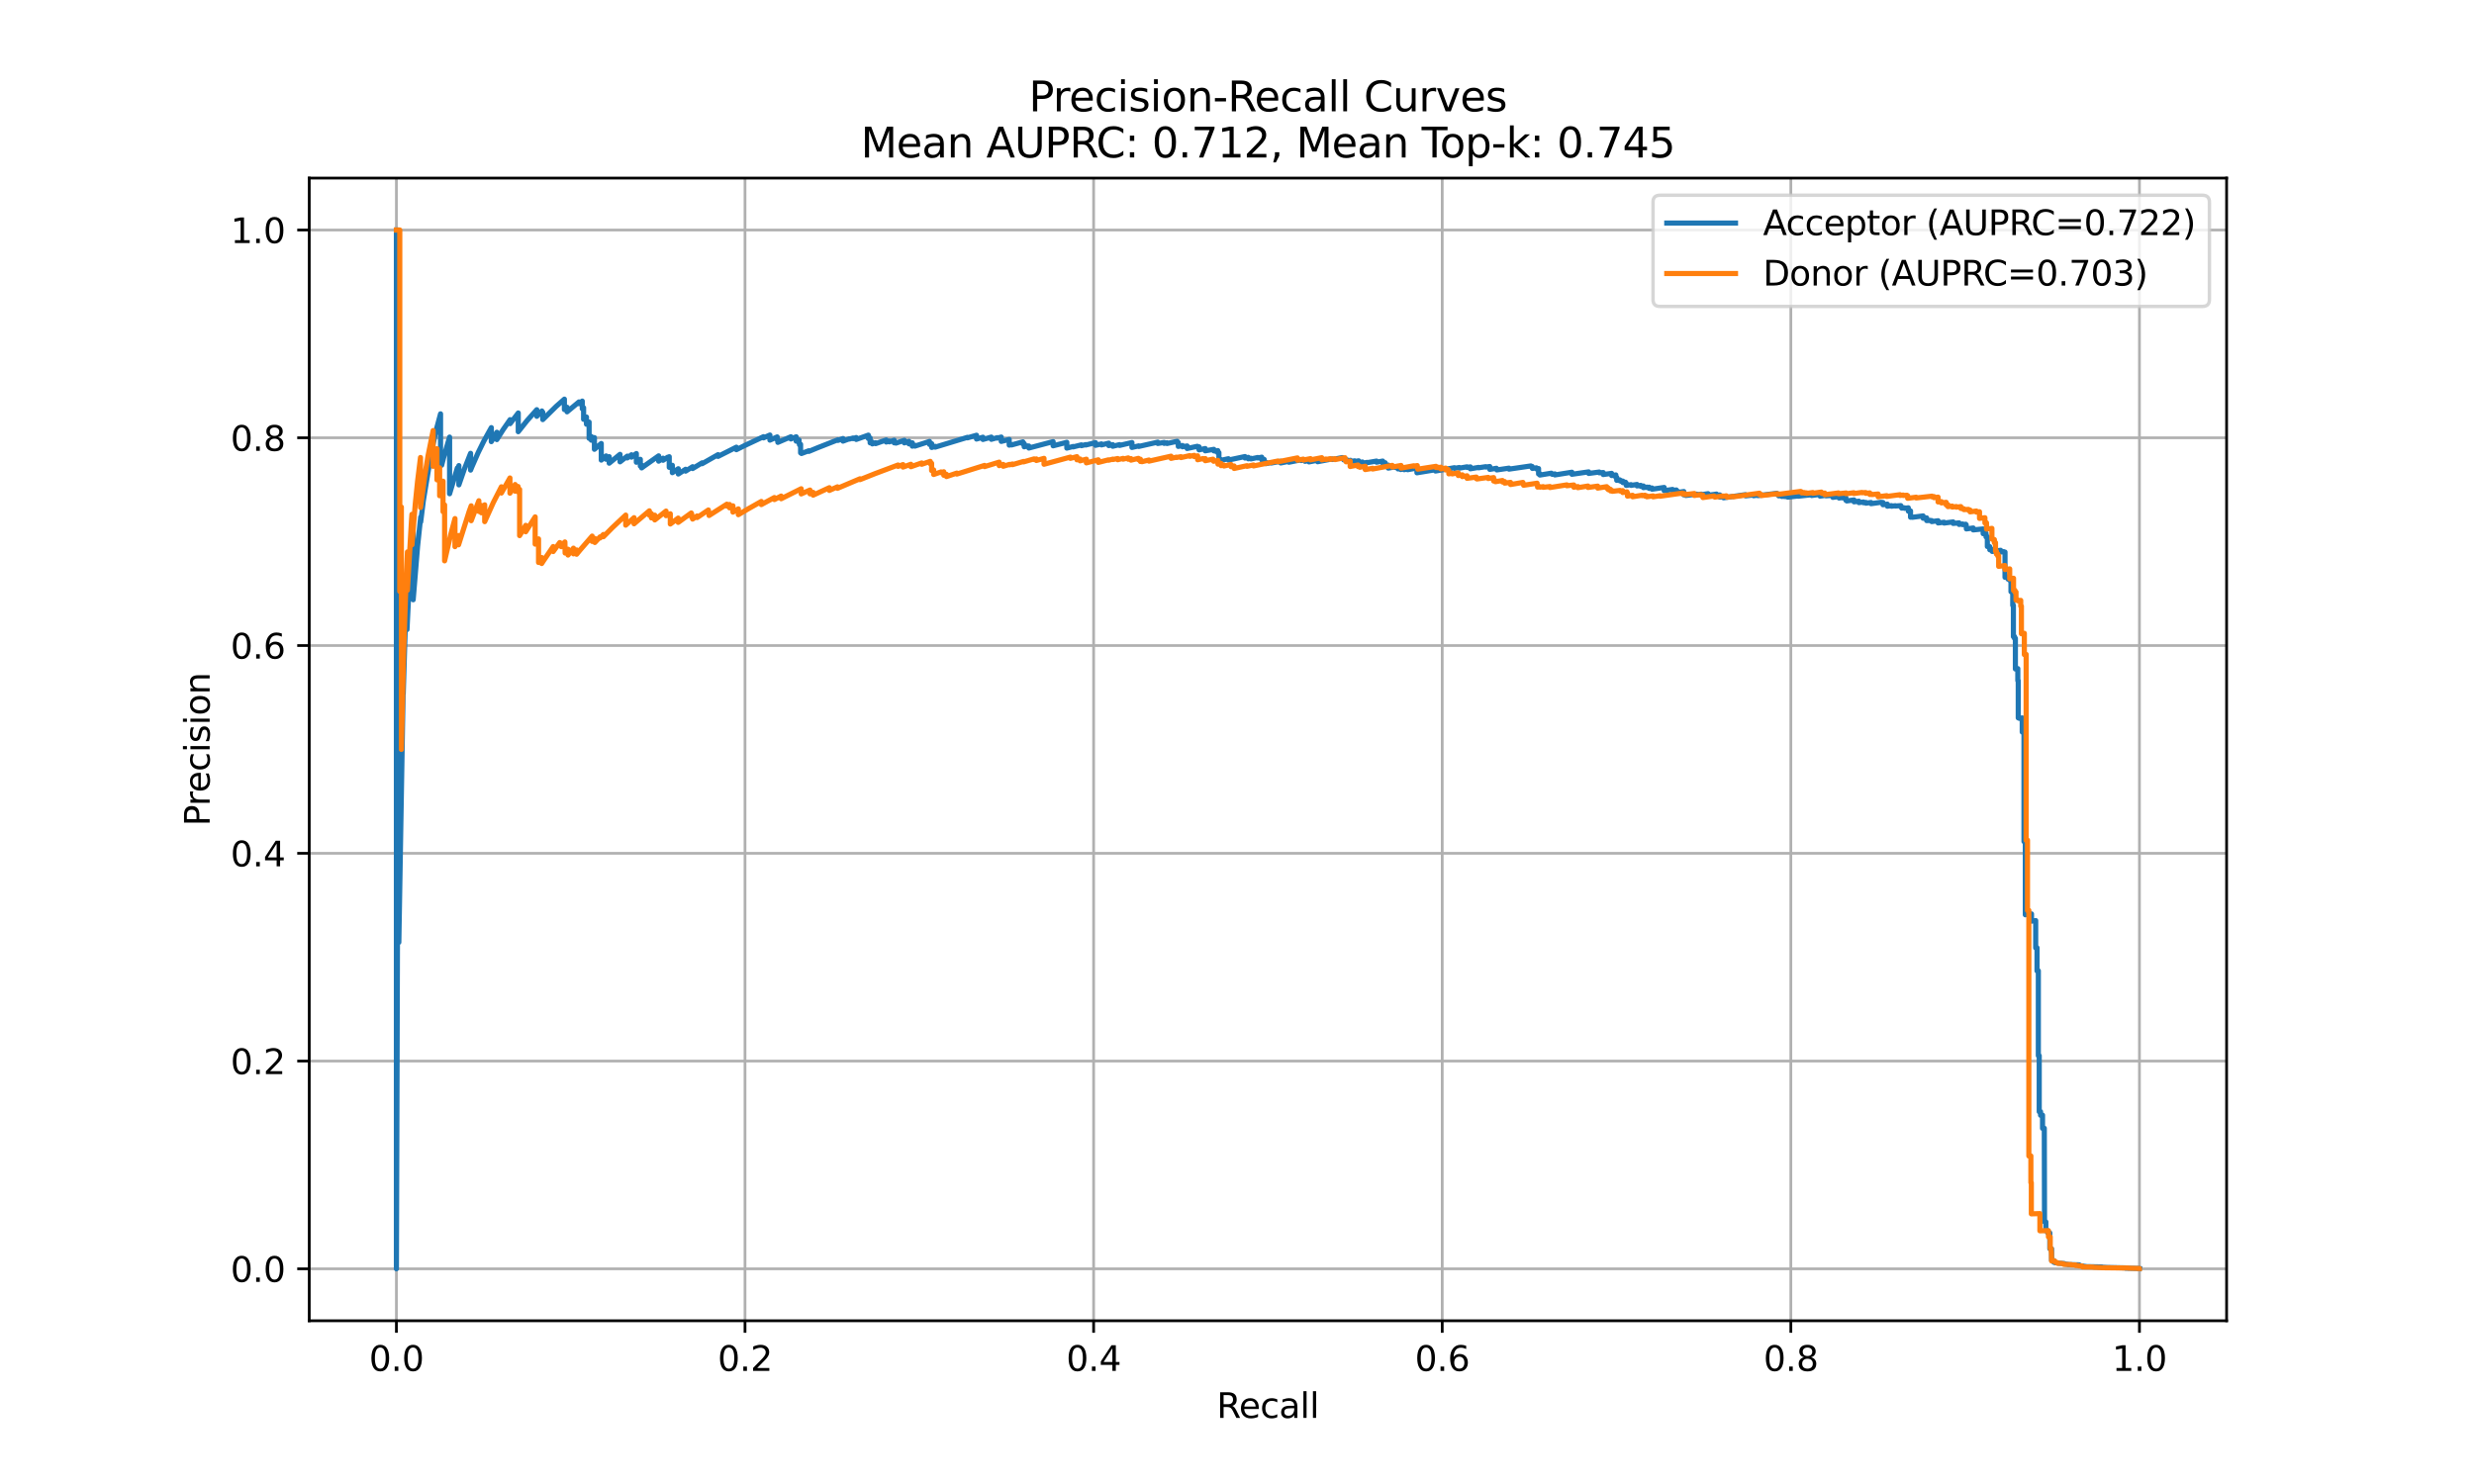 <?xml version="1.0" encoding="utf-8" standalone="no"?>
<!DOCTYPE svg PUBLIC "-//W3C//DTD SVG 1.1//EN"
  "http://www.w3.org/Graphics/SVG/1.1/DTD/svg11.dtd">
<svg xmlns:xlink="http://www.w3.org/1999/xlink" width="720pt" height="432pt" viewBox="0 0 720 432" xmlns="http://www.w3.org/2000/svg" version="1.1">
 <defs>
  <style type="text/css">*{stroke-linejoin: round; stroke-linecap: butt}</style>
 </defs>
 <g id="figure_1">
  <g id="patch_1">
   <path d="M 0 432 
L 720 432 
L 720 0 
L 0 0 
z
" style="fill: #ffffff"/>
  </g>
  <g id="axes_1">
   <g id="patch_2">
    <path d="M 90 384.48 
L 648 384.48 
L 648 51.84 
L 90 51.84 
z
" style="fill: #ffffff"/>
   </g>
   <g id="matplotlib.axis_1">
    <g id="xtick_1">
     <g id="line2d_1">
      <path d="M 115.364 384.48 
L 115.364 51.84 
" clip-path="url(#pb734ac44c4)" style="fill: none; stroke: #b0b0b0; stroke-width: 0.8; stroke-linecap: square"/>
     </g>
     <g id="line2d_2">
      <defs>
       <path id="m50b6039df2" d="M 0 0 
L 0 3.5 
" style="stroke: #000000; stroke-width: 0.8"/>
      </defs>
      <g>
       <use xlink:href="#m50b6039df2" x="115.364" y="384.48" style="stroke: #000000; stroke-width: 0.8"/>
      </g>
     </g>
     <g id="text_1">
      <!-- 0.0 -->
      <g transform="translate(107.412 399.078) scale(0.1 -0.1)">
       <defs>
        <path id="DejaVuSans-30" d="M 2034 4250 
Q 1547 4250 1301 3770 
Q 1056 3291 1056 2328 
Q 1056 1369 1301 889 
Q 1547 409 2034 409 
Q 2525 409 2770 889 
Q 3016 1369 3016 2328 
Q 3016 3291 2770 3770 
Q 2525 4250 2034 4250 
z
M 2034 4750 
Q 2819 4750 3233 4129 
Q 3647 3509 3647 2328 
Q 3647 1150 3233 529 
Q 2819 -91 2034 -91 
Q 1250 -91 836 529 
Q 422 1150 422 2328 
Q 422 3509 836 4129 
Q 1250 4750 2034 4750 
z
" transform="scale(0.016)"/>
        <path id="DejaVuSans-2e" d="M 684 794 
L 1344 794 
L 1344 0 
L 684 0 
L 684 794 
z
" transform="scale(0.016)"/>
       </defs>
       <use xlink:href="#DejaVuSans-30"/>
       <use xlink:href="#DejaVuSans-2e" transform="translate(63.623 0)"/>
       <use xlink:href="#DejaVuSans-30" transform="translate(95.41 0)"/>
      </g>
     </g>
    </g>
    <g id="xtick_2">
     <g id="line2d_3">
      <path d="M 216.818 384.48 
L 216.818 51.84 
" clip-path="url(#pb734ac44c4)" style="fill: none; stroke: #b0b0b0; stroke-width: 0.8; stroke-linecap: square"/>
     </g>
     <g id="line2d_4">
      <g>
       <use xlink:href="#m50b6039df2" x="216.818" y="384.48" style="stroke: #000000; stroke-width: 0.8"/>
      </g>
     </g>
     <g id="text_2">
      <!-- 0.2 -->
      <g transform="translate(208.867 399.078) scale(0.1 -0.1)">
       <defs>
        <path id="DejaVuSans-32" d="M 1228 531 
L 3431 531 
L 3431 0 
L 469 0 
L 469 531 
Q 828 903 1448 1529 
Q 2069 2156 2228 2338 
Q 2531 2678 2651 2914 
Q 2772 3150 2772 3378 
Q 2772 3750 2511 3984 
Q 2250 4219 1831 4219 
Q 1534 4219 1204 4116 
Q 875 4013 500 3803 
L 500 4441 
Q 881 4594 1212 4672 
Q 1544 4750 1819 4750 
Q 2544 4750 2975 4387 
Q 3406 4025 3406 3419 
Q 3406 3131 3298 2873 
Q 3191 2616 2906 2266 
Q 2828 2175 2409 1742 
Q 1991 1309 1228 531 
z
" transform="scale(0.016)"/>
       </defs>
       <use xlink:href="#DejaVuSans-30"/>
       <use xlink:href="#DejaVuSans-2e" transform="translate(63.623 0)"/>
       <use xlink:href="#DejaVuSans-32" transform="translate(95.41 0)"/>
      </g>
     </g>
    </g>
    <g id="xtick_3">
     <g id="line2d_5">
      <path d="M 318.273 384.48 
L 318.273 51.84 
" clip-path="url(#pb734ac44c4)" style="fill: none; stroke: #b0b0b0; stroke-width: 0.8; stroke-linecap: square"/>
     </g>
     <g id="line2d_6">
      <g>
       <use xlink:href="#m50b6039df2" x="318.273" y="384.48" style="stroke: #000000; stroke-width: 0.8"/>
      </g>
     </g>
     <g id="text_3">
      <!-- 0.4 -->
      <g transform="translate(310.321 399.078) scale(0.1 -0.1)">
       <defs>
        <path id="DejaVuSans-34" d="M 2419 4116 
L 825 1625 
L 2419 1625 
L 2419 4116 
z
M 2253 4666 
L 3047 4666 
L 3047 1625 
L 3713 1625 
L 3713 1100 
L 3047 1100 
L 3047 0 
L 2419 0 
L 2419 1100 
L 313 1100 
L 313 1709 
L 2253 4666 
z
" transform="scale(0.016)"/>
       </defs>
       <use xlink:href="#DejaVuSans-30"/>
       <use xlink:href="#DejaVuSans-2e" transform="translate(63.623 0)"/>
       <use xlink:href="#DejaVuSans-34" transform="translate(95.41 0)"/>
      </g>
     </g>
    </g>
    <g id="xtick_4">
     <g id="line2d_7">
      <path d="M 419.727 384.48 
L 419.727 51.84 
" clip-path="url(#pb734ac44c4)" style="fill: none; stroke: #b0b0b0; stroke-width: 0.8; stroke-linecap: square"/>
     </g>
     <g id="line2d_8">
      <g>
       <use xlink:href="#m50b6039df2" x="419.727" y="384.48" style="stroke: #000000; stroke-width: 0.8"/>
      </g>
     </g>
     <g id="text_4">
      <!-- 0.6 -->
      <g transform="translate(411.776 399.078) scale(0.1 -0.1)">
       <defs>
        <path id="DejaVuSans-36" d="M 2113 2584 
Q 1688 2584 1439 2293 
Q 1191 2003 1191 1497 
Q 1191 994 1439 701 
Q 1688 409 2113 409 
Q 2538 409 2786 701 
Q 3034 994 3034 1497 
Q 3034 2003 2786 2293 
Q 2538 2584 2113 2584 
z
M 3366 4563 
L 3366 3988 
Q 3128 4100 2886 4159 
Q 2644 4219 2406 4219 
Q 1781 4219 1451 3797 
Q 1122 3375 1075 2522 
Q 1259 2794 1537 2939 
Q 1816 3084 2150 3084 
Q 2853 3084 3261 2657 
Q 3669 2231 3669 1497 
Q 3669 778 3244 343 
Q 2819 -91 2113 -91 
Q 1303 -91 875 529 
Q 447 1150 447 2328 
Q 447 3434 972 4092 
Q 1497 4750 2381 4750 
Q 2619 4750 2861 4703 
Q 3103 4656 3366 4563 
z
" transform="scale(0.016)"/>
       </defs>
       <use xlink:href="#DejaVuSans-30"/>
       <use xlink:href="#DejaVuSans-2e" transform="translate(63.623 0)"/>
       <use xlink:href="#DejaVuSans-36" transform="translate(95.41 0)"/>
      </g>
     </g>
    </g>
    <g id="xtick_5">
     <g id="line2d_9">
      <path d="M 521.182 384.48 
L 521.182 51.84 
" clip-path="url(#pb734ac44c4)" style="fill: none; stroke: #b0b0b0; stroke-width: 0.8; stroke-linecap: square"/>
     </g>
     <g id="line2d_10">
      <g>
       <use xlink:href="#m50b6039df2" x="521.182" y="384.48" style="stroke: #000000; stroke-width: 0.8"/>
      </g>
     </g>
     <g id="text_5">
      <!-- 0.8 -->
      <g transform="translate(513.23 399.078) scale(0.1 -0.1)">
       <defs>
        <path id="DejaVuSans-38" d="M 2034 2216 
Q 1584 2216 1326 1975 
Q 1069 1734 1069 1313 
Q 1069 891 1326 650 
Q 1584 409 2034 409 
Q 2484 409 2743 651 
Q 3003 894 3003 1313 
Q 3003 1734 2745 1975 
Q 2488 2216 2034 2216 
z
M 1403 2484 
Q 997 2584 770 2862 
Q 544 3141 544 3541 
Q 544 4100 942 4425 
Q 1341 4750 2034 4750 
Q 2731 4750 3128 4425 
Q 3525 4100 3525 3541 
Q 3525 3141 3298 2862 
Q 3072 2584 2669 2484 
Q 3125 2378 3379 2068 
Q 3634 1759 3634 1313 
Q 3634 634 3220 271 
Q 2806 -91 2034 -91 
Q 1263 -91 848 271 
Q 434 634 434 1313 
Q 434 1759 690 2068 
Q 947 2378 1403 2484 
z
M 1172 3481 
Q 1172 3119 1398 2916 
Q 1625 2713 2034 2713 
Q 2441 2713 2670 2916 
Q 2900 3119 2900 3481 
Q 2900 3844 2670 4047 
Q 2441 4250 2034 4250 
Q 1625 4250 1398 4047 
Q 1172 3844 1172 3481 
z
" transform="scale(0.016)"/>
       </defs>
       <use xlink:href="#DejaVuSans-30"/>
       <use xlink:href="#DejaVuSans-2e" transform="translate(63.623 0)"/>
       <use xlink:href="#DejaVuSans-38" transform="translate(95.41 0)"/>
      </g>
     </g>
    </g>
    <g id="xtick_6">
     <g id="line2d_11">
      <path d="M 622.636 384.48 
L 622.636 51.84 
" clip-path="url(#pb734ac44c4)" style="fill: none; stroke: #b0b0b0; stroke-width: 0.8; stroke-linecap: square"/>
     </g>
     <g id="line2d_12">
      <g>
       <use xlink:href="#m50b6039df2" x="622.636" y="384.48" style="stroke: #000000; stroke-width: 0.8"/>
      </g>
     </g>
     <g id="text_6">
      <!-- 1.0 -->
      <g transform="translate(614.685 399.078) scale(0.1 -0.1)">
       <defs>
        <path id="DejaVuSans-31" d="M 794 531 
L 1825 531 
L 1825 4091 
L 703 3866 
L 703 4441 
L 1819 4666 
L 2450 4666 
L 2450 531 
L 3481 531 
L 3481 0 
L 794 0 
L 794 531 
z
" transform="scale(0.016)"/>
       </defs>
       <use xlink:href="#DejaVuSans-31"/>
       <use xlink:href="#DejaVuSans-2e" transform="translate(63.623 0)"/>
       <use xlink:href="#DejaVuSans-30" transform="translate(95.41 0)"/>
      </g>
     </g>
    </g>
    <g id="text_7">
     <!-- Recall -->
     <g transform="translate(354.083 412.757) scale(0.1 -0.1)">
      <defs>
       <path id="DejaVuSans-52" d="M 2841 2188 
Q 3044 2119 3236 1894 
Q 3428 1669 3622 1275 
L 4263 0 
L 3584 0 
L 2988 1197 
Q 2756 1666 2539 1819 
Q 2322 1972 1947 1972 
L 1259 1972 
L 1259 0 
L 628 0 
L 628 4666 
L 2053 4666 
Q 2853 4666 3247 4331 
Q 3641 3997 3641 3322 
Q 3641 2881 3436 2590 
Q 3231 2300 2841 2188 
z
M 1259 4147 
L 1259 2491 
L 2053 2491 
Q 2509 2491 2742 2702 
Q 2975 2913 2975 3322 
Q 2975 3731 2742 3939 
Q 2509 4147 2053 4147 
L 1259 4147 
z
" transform="scale(0.016)"/>
       <path id="DejaVuSans-65" d="M 3597 1894 
L 3597 1613 
L 953 1613 
Q 991 1019 1311 708 
Q 1631 397 2203 397 
Q 2534 397 2845 478 
Q 3156 559 3463 722 
L 3463 178 
Q 3153 47 2828 -22 
Q 2503 -91 2169 -91 
Q 1331 -91 842 396 
Q 353 884 353 1716 
Q 353 2575 817 3079 
Q 1281 3584 2069 3584 
Q 2775 3584 3186 3129 
Q 3597 2675 3597 1894 
z
M 3022 2063 
Q 3016 2534 2758 2815 
Q 2500 3097 2075 3097 
Q 1594 3097 1305 2825 
Q 1016 2553 972 2059 
L 3022 2063 
z
" transform="scale(0.016)"/>
       <path id="DejaVuSans-63" d="M 3122 3366 
L 3122 2828 
Q 2878 2963 2633 3030 
Q 2388 3097 2138 3097 
Q 1578 3097 1268 2742 
Q 959 2388 959 1747 
Q 959 1106 1268 751 
Q 1578 397 2138 397 
Q 2388 397 2633 464 
Q 2878 531 3122 666 
L 3122 134 
Q 2881 22 2623 -34 
Q 2366 -91 2075 -91 
Q 1284 -91 818 406 
Q 353 903 353 1747 
Q 353 2603 823 3093 
Q 1294 3584 2113 3584 
Q 2378 3584 2631 3529 
Q 2884 3475 3122 3366 
z
" transform="scale(0.016)"/>
       <path id="DejaVuSans-61" d="M 2194 1759 
Q 1497 1759 1228 1600 
Q 959 1441 959 1056 
Q 959 750 1161 570 
Q 1363 391 1709 391 
Q 2188 391 2477 730 
Q 2766 1069 2766 1631 
L 2766 1759 
L 2194 1759 
z
M 3341 1997 
L 3341 0 
L 2766 0 
L 2766 531 
Q 2569 213 2275 61 
Q 1981 -91 1556 -91 
Q 1019 -91 701 211 
Q 384 513 384 1019 
Q 384 1609 779 1909 
Q 1175 2209 1959 2209 
L 2766 2209 
L 2766 2266 
Q 2766 2663 2505 2880 
Q 2244 3097 1772 3097 
Q 1472 3097 1187 3025 
Q 903 2953 641 2809 
L 641 3341 
Q 956 3463 1253 3523 
Q 1550 3584 1831 3584 
Q 2591 3584 2966 3190 
Q 3341 2797 3341 1997 
z
" transform="scale(0.016)"/>
       <path id="DejaVuSans-6c" d="M 603 4863 
L 1178 4863 
L 1178 0 
L 603 0 
L 603 4863 
z
" transform="scale(0.016)"/>
      </defs>
      <use xlink:href="#DejaVuSans-52"/>
      <use xlink:href="#DejaVuSans-65" transform="translate(64.982 0)"/>
      <use xlink:href="#DejaVuSans-63" transform="translate(126.506 0)"/>
      <use xlink:href="#DejaVuSans-61" transform="translate(181.486 0)"/>
      <use xlink:href="#DejaVuSans-6c" transform="translate(242.766 0)"/>
      <use xlink:href="#DejaVuSans-6c" transform="translate(270.549 0)"/>
     </g>
    </g>
   </g>
   <g id="matplotlib.axis_2">
    <g id="ytick_1">
     <g id="line2d_13">
      <path d="M 90 369.36 
L 648 369.36 
" clip-path="url(#pb734ac44c4)" style="fill: none; stroke: #b0b0b0; stroke-width: 0.8; stroke-linecap: square"/>
     </g>
     <g id="line2d_14">
      <defs>
       <path id="ma6c37834be" d="M 0 0 
L -3.5 0 
" style="stroke: #000000; stroke-width: 0.8"/>
      </defs>
      <g>
       <use xlink:href="#ma6c37834be" x="90" y="369.36" style="stroke: #000000; stroke-width: 0.8"/>
      </g>
     </g>
     <g id="text_8">
      <!-- 0.0 -->
      <g transform="translate(67.097 373.159) scale(0.1 -0.1)">
       <use xlink:href="#DejaVuSans-30"/>
       <use xlink:href="#DejaVuSans-2e" transform="translate(63.623 0)"/>
       <use xlink:href="#DejaVuSans-30" transform="translate(95.41 0)"/>
      </g>
     </g>
    </g>
    <g id="ytick_2">
     <g id="line2d_15">
      <path d="M 90 308.88 
L 648 308.88 
" clip-path="url(#pb734ac44c4)" style="fill: none; stroke: #b0b0b0; stroke-width: 0.8; stroke-linecap: square"/>
     </g>
     <g id="line2d_16">
      <g>
       <use xlink:href="#ma6c37834be" x="90" y="308.88" style="stroke: #000000; stroke-width: 0.8"/>
      </g>
     </g>
     <g id="text_9">
      <!-- 0.2 -->
      <g transform="translate(67.097 312.679) scale(0.1 -0.1)">
       <use xlink:href="#DejaVuSans-30"/>
       <use xlink:href="#DejaVuSans-2e" transform="translate(63.623 0)"/>
       <use xlink:href="#DejaVuSans-32" transform="translate(95.41 0)"/>
      </g>
     </g>
    </g>
    <g id="ytick_3">
     <g id="line2d_17">
      <path d="M 90 248.4 
L 648 248.4 
" clip-path="url(#pb734ac44c4)" style="fill: none; stroke: #b0b0b0; stroke-width: 0.8; stroke-linecap: square"/>
     </g>
     <g id="line2d_18">
      <g>
       <use xlink:href="#ma6c37834be" x="90" y="248.4" style="stroke: #000000; stroke-width: 0.8"/>
      </g>
     </g>
     <g id="text_10">
      <!-- 0.4 -->
      <g transform="translate(67.097 252.199) scale(0.1 -0.1)">
       <use xlink:href="#DejaVuSans-30"/>
       <use xlink:href="#DejaVuSans-2e" transform="translate(63.623 0)"/>
       <use xlink:href="#DejaVuSans-34" transform="translate(95.41 0)"/>
      </g>
     </g>
    </g>
    <g id="ytick_4">
     <g id="line2d_19">
      <path d="M 90 187.92 
L 648 187.92 
" clip-path="url(#pb734ac44c4)" style="fill: none; stroke: #b0b0b0; stroke-width: 0.8; stroke-linecap: square"/>
     </g>
     <g id="line2d_20">
      <g>
       <use xlink:href="#ma6c37834be" x="90" y="187.92" style="stroke: #000000; stroke-width: 0.8"/>
      </g>
     </g>
     <g id="text_11">
      <!-- 0.6 -->
      <g transform="translate(67.097 191.719) scale(0.1 -0.1)">
       <use xlink:href="#DejaVuSans-30"/>
       <use xlink:href="#DejaVuSans-2e" transform="translate(63.623 0)"/>
       <use xlink:href="#DejaVuSans-36" transform="translate(95.41 0)"/>
      </g>
     </g>
    </g>
    <g id="ytick_5">
     <g id="line2d_21">
      <path d="M 90 127.44 
L 648 127.44 
" clip-path="url(#pb734ac44c4)" style="fill: none; stroke: #b0b0b0; stroke-width: 0.8; stroke-linecap: square"/>
     </g>
     <g id="line2d_22">
      <g>
       <use xlink:href="#ma6c37834be" x="90" y="127.44" style="stroke: #000000; stroke-width: 0.8"/>
      </g>
     </g>
     <g id="text_12">
      <!-- 0.8 -->
      <g transform="translate(67.097 131.239) scale(0.1 -0.1)">
       <use xlink:href="#DejaVuSans-30"/>
       <use xlink:href="#DejaVuSans-2e" transform="translate(63.623 0)"/>
       <use xlink:href="#DejaVuSans-38" transform="translate(95.41 0)"/>
      </g>
     </g>
    </g>
    <g id="ytick_6">
     <g id="line2d_23">
      <path d="M 90 66.96 
L 648 66.96 
" clip-path="url(#pb734ac44c4)" style="fill: none; stroke: #b0b0b0; stroke-width: 0.8; stroke-linecap: square"/>
     </g>
     <g id="line2d_24">
      <g>
       <use xlink:href="#ma6c37834be" x="90" y="66.96" style="stroke: #000000; stroke-width: 0.8"/>
      </g>
     </g>
     <g id="text_13">
      <!-- 1.0 -->
      <g transform="translate(67.097 70.759) scale(0.1 -0.1)">
       <use xlink:href="#DejaVuSans-31"/>
       <use xlink:href="#DejaVuSans-2e" transform="translate(63.623 0)"/>
       <use xlink:href="#DejaVuSans-30" transform="translate(95.41 0)"/>
      </g>
     </g>
    </g>
    <g id="text_14">
     <!-- Precision -->
     <g transform="translate(61.017 240.467) rotate(-90) scale(0.1 -0.1)">
      <defs>
       <path id="DejaVuSans-50" d="M 1259 4147 
L 1259 2394 
L 2053 2394 
Q 2494 2394 2734 2622 
Q 2975 2850 2975 3272 
Q 2975 3691 2734 3919 
Q 2494 4147 2053 4147 
L 1259 4147 
z
M 628 4666 
L 2053 4666 
Q 2838 4666 3239 4311 
Q 3641 3956 3641 3272 
Q 3641 2581 3239 2228 
Q 2838 1875 2053 1875 
L 1259 1875 
L 1259 0 
L 628 0 
L 628 4666 
z
" transform="scale(0.016)"/>
       <path id="DejaVuSans-72" d="M 2631 2963 
Q 2534 3019 2420 3045 
Q 2306 3072 2169 3072 
Q 1681 3072 1420 2755 
Q 1159 2438 1159 1844 
L 1159 0 
L 581 0 
L 581 3500 
L 1159 3500 
L 1159 2956 
Q 1341 3275 1631 3429 
Q 1922 3584 2338 3584 
Q 2397 3584 2469 3576 
Q 2541 3569 2628 3553 
L 2631 2963 
z
" transform="scale(0.016)"/>
       <path id="DejaVuSans-69" d="M 603 3500 
L 1178 3500 
L 1178 0 
L 603 0 
L 603 3500 
z
M 603 4863 
L 1178 4863 
L 1178 4134 
L 603 4134 
L 603 4863 
z
" transform="scale(0.016)"/>
       <path id="DejaVuSans-73" d="M 2834 3397 
L 2834 2853 
Q 2591 2978 2328 3040 
Q 2066 3103 1784 3103 
Q 1356 3103 1142 2972 
Q 928 2841 928 2578 
Q 928 2378 1081 2264 
Q 1234 2150 1697 2047 
L 1894 2003 
Q 2506 1872 2764 1633 
Q 3022 1394 3022 966 
Q 3022 478 2636 193 
Q 2250 -91 1575 -91 
Q 1294 -91 989 -36 
Q 684 19 347 128 
L 347 722 
Q 666 556 975 473 
Q 1284 391 1588 391 
Q 1994 391 2212 530 
Q 2431 669 2431 922 
Q 2431 1156 2273 1281 
Q 2116 1406 1581 1522 
L 1381 1569 
Q 847 1681 609 1914 
Q 372 2147 372 2553 
Q 372 3047 722 3315 
Q 1072 3584 1716 3584 
Q 2034 3584 2315 3537 
Q 2597 3491 2834 3397 
z
" transform="scale(0.016)"/>
       <path id="DejaVuSans-6f" d="M 1959 3097 
Q 1497 3097 1228 2736 
Q 959 2375 959 1747 
Q 959 1119 1226 758 
Q 1494 397 1959 397 
Q 2419 397 2687 759 
Q 2956 1122 2956 1747 
Q 2956 2369 2687 2733 
Q 2419 3097 1959 3097 
z
M 1959 3584 
Q 2709 3584 3137 3096 
Q 3566 2609 3566 1747 
Q 3566 888 3137 398 
Q 2709 -91 1959 -91 
Q 1206 -91 779 398 
Q 353 888 353 1747 
Q 353 2609 779 3096 
Q 1206 3584 1959 3584 
z
" transform="scale(0.016)"/>
       <path id="DejaVuSans-6e" d="M 3513 2113 
L 3513 0 
L 2938 0 
L 2938 2094 
Q 2938 2591 2744 2837 
Q 2550 3084 2163 3084 
Q 1697 3084 1428 2787 
Q 1159 2491 1159 1978 
L 1159 0 
L 581 0 
L 581 3500 
L 1159 3500 
L 1159 2956 
Q 1366 3272 1645 3428 
Q 1925 3584 2291 3584 
Q 2894 3584 3203 3211 
Q 3513 2838 3513 2113 
z
" transform="scale(0.016)"/>
      </defs>
      <use xlink:href="#DejaVuSans-50"/>
      <use xlink:href="#DejaVuSans-72" transform="translate(58.553 0)"/>
      <use xlink:href="#DejaVuSans-65" transform="translate(97.416 0)"/>
      <use xlink:href="#DejaVuSans-63" transform="translate(158.939 0)"/>
      <use xlink:href="#DejaVuSans-69" transform="translate(213.92 0)"/>
      <use xlink:href="#DejaVuSans-73" transform="translate(241.703 0)"/>
      <use xlink:href="#DejaVuSans-69" transform="translate(293.803 0)"/>
      <use xlink:href="#DejaVuSans-6f" transform="translate(321.586 0)"/>
      <use xlink:href="#DejaVuSans-6e" transform="translate(382.768 0)"/>
     </g>
    </g>
   </g>
   <g id="line2d_25">
    <path d="M 622.636 369.27 
L 622.572 369.258 
L 618.589 369.172 
L 618.589 369.147 
L 618.525 369.086 
L 613.321 368.981 
L 613.321 368.978 
L 613.321 368.978 
L 611.715 368.889 
L 611.715 368.868 
L 611.651 368.807 
L 606.961 368.72 
L 606.961 368.702 
L 606.961 368.674 
L 606.254 368.585 
L 606.254 368.564 
L 606.254 368.55 
L 605.355 368.45 
L 605.355 368.44 
L 605.355 368.374 
L 605.098 368.374 
L 605.098 368.263 
L 605.098 368.194 
L 601.821 368.131 
L 601.821 368.091 
L 601.821 368.064 
L 601.115 367.99 
L 601.115 367.955 
L 601.115 367.939 
L 600.729 367.94 
L 600.729 367.829 
L 600.729 367.818 
L 599.059 367.718 
L 599.059 367.712 
L 599.059 367.671 
L 598.031 367.579 
L 598.031 367.563 
L 598.031 367.484 
L 597.71 367.451 
L 597.71 367.374 
L 597.71 366.948 
L 597.067 366.898 
L 597.067 366.84 
L 597.067 363.515 
L 596.553 363.522 
L 596.553 363.41 
L 596.553 358.889 
L 595.975 358.901 
L 595.975 358.791 
L 595.975 358.282 
L 595.397 358.295 
L 595.397 358.184 
L 595.397 355.683 
L 595.011 355.694 
L 595.011 355.583 
L 594.947 328.43 
L 594.433 328.468 
L 594.433 328.362 
L 594.433 324.612 
L 593.855 324.658 
L 593.855 324.547 
L 593.855 323.591 
L 593.469 323.623 
L 593.469 323.512 
L 593.469 307.302 
L 593.212 307.329 
L 593.212 307.219 
L 593.212 282.593 
L 592.827 282.643 
L 592.827 282.556 
L 592.827 275.884 
L 592.442 275.936 
L 592.442 275.847 
L 592.442 267.977 
L 591.221 268.15 
L 591.221 268.068 
L 591.221 266.04 
L 589.422 266.297 
L 589.422 266.188 
L 589.422 244.923 
L 589.037 244.982 
L 589.037 244.892 
L 589.037 213.018 
L 588.523 213.1 
L 588.523 213.078 
L 588.523 208.982 
L 587.687 209.115 
L 587.687 209.103 
L 587.687 208.93 
L 587.366 208.981 
L 587.366 208.911 
L 587.366 198.128 
L 587.238 198.148 
L 587.238 198.056 
L 587.238 194.633 
L 586.531 194.744 
L 586.531 194.647 
L 586.531 185.798 
L 586.274 185.837 
L 586.274 185.73 
L 586.274 185.288 
L 585.953 185.337 
L 585.953 185.246 
L 585.953 176.207 
L 585.76 176.235 
L 585.76 172.177 
L 585.246 172.252 
L 585.246 172.164 
L 585.246 169.074 
L 585.053 169.102 
L 585.053 169.03 
L 585.053 168.52 
L 584.411 168.612 
L 584.411 168.576 
L 584.411 167.935 
L 583.512 168.064 
L 583.512 160.707 
L 583.126 160.76 
L 583.126 160.582 
L 582.227 160.706 
L 582.227 160.19 
L 579.785 160.528 
L 579.785 159.948 
L 579.079 160.046 
L 579.079 159.946 
L 579.079 159.139 
L 578.886 159.166 
L 578.886 159.044 
L 578.372 159.095 
L 578.372 156.237 
L 577.987 156.289 
L 577.987 156.185 
L 577.987 155.242 
L 577.151 155.355 
L 577.151 153.976 
L 574.26 154.259 
L 574.26 153.701 
L 572.269 153.97 
L 572.205 152.742 
L 572.076 152.759 
L 572.076 152.606 
L 571.177 152.728 
L 571.177 152.684 
L 571.177 152.53 
L 570.149 152.669 
L 570.149 152.207 
L 568.414 152.375 
L 568.414 151.933 
L 565.78 152.267 
L 565.78 152.023 
L 564.046 152.236 
L 564.046 151.587 
L 562.183 151.841 
L 562.183 151.548 
L 561.797 151.601 
L 561.797 151.533 
L 561.797 151.488 
L 560.705 151.547 
L 560.705 150.752 
L 559.677 150.869 
L 559.677 150.182 
L 556.529 150.588 
L 556.529 150.496 
L 556.015 150.567 
L 556.015 148.728 
L 555.373 148.815 
L 555.373 148.792 
L 555.373 147.824 
L 554.28 147.972 
L 554.28 147.829 
L 553.445 147.918 
L 553.445 147.537 
L 553.188 147.572 
L 553.188 147.189 
L 551.582 147.31 
L 551.582 147.214 
L 550.49 147.362 
L 550.49 147.29 
L 550.49 147.193 
L 549.269 147.359 
L 549.269 147.311 
L 549.269 146.754 
L 547.985 146.928 
L 547.985 146.27 
L 547.471 146.267 
L 547.471 146.218 
L 544.515 146.62 
L 544.515 146.275 
L 543.038 146.477 
L 543.038 146.255 
L 542.331 146.352 
L 542.331 146.129 
L 540.982 146.314 
L 540.982 145.891 
L 539.569 146.085 
L 539.569 145.535 
L 537.448 145.826 
L 537.448 145.6 
L 537.191 145.635 
L 537.191 144.826 
L 536.228 144.932 
L 536.228 144.831 
L 535.2 144.972 
L 535.2 144.947 
L 535.2 144.538 
L 533.401 144.786 
L 533.401 144.298 
L 533.144 144.333 
L 533.144 144.205 
L 531.41 144.341 
L 531.41 144.186 
L 529.675 144.426 
L 529.675 143.906 
L 527.234 144.245 
L 527.234 144.01 
L 523.315 144.455 
L 523.315 144.376 
L 520.295 144.725 
L 520.295 144.54 
L 519.91 144.595 
L 519.91 144.488 
L 519.91 144.462 
L 519.332 144.544 
L 519.332 144.411 
L 518.561 144.521 
L 518.561 144.281 
L 517.661 144.357 
L 517.661 143.821 
L 517.083 143.903 
L 517.083 143.796 
L 517.083 143.607 
L 511.622 144.284 
L 511.622 144.121 
L 510.337 144.308 
L 510.337 144.09 
L 508.025 144.346 
L 507.96 143.998 
L 501.6 144.912 
L 501.6 144.829 
L 501.6 144.551 
L 500.508 144.715 
L 500.508 144.687 
L 500.508 144.073 
L 499.544 144.217 
L 499.544 143.823 
L 497.103 144.189 
L 497.103 143.709 
L 495.111 144.009 
L 495.111 143.838 
L 493.762 144.042 
L 493.762 143.843 
L 490.614 144.237 
L 490.614 143.978 
L 490.036 144.067 
L 490.036 143.084 
L 488.237 143.358 
L 488.237 143.008 
L 487.852 143.067 
L 487.852 142.628 
L 486.76 142.795 
L 486.76 142.472 
L 484.318 142.846 
L 484.318 141.897 
L 480.785 142.41 
L 480.785 142.05 
L 479.95 142.18 
L 479.95 141.818 
L 479.307 141.918 
L 479.307 141.797 
L 478.279 141.956 
L 478.279 141.926 
L 478.279 141.471 
L 477.509 141.59 
L 477.509 141.286 
L 476.416 141.455 
L 476.416 141.026 
L 474.682 141.296 
L 474.682 141.08 
L 473.268 141.301 
L 473.268 140.62 
L 473.076 140.65 
L 473.076 140.37 
L 472.305 140.49 
L 472.305 140.053 
L 471.791 140.133 
L 471.791 140.101 
L 471.791 139.913 
L 471.405 139.973 
L 471.405 139.69 
L 470.506 139.83 
L 470.506 139.735 
L 470.506 138.944 
L 470.249 138.984 
L 470.249 138.251 
L 469.028 138.439 
L 469.028 137.796 
L 466.587 138.14 
L 466.587 137.557 
L 465.431 137.638 
L 465.431 137.409 
L 462.347 137.823 
L 462.347 137.363 
L 457.464 138.064 
L 457.464 137.465 
L 452.518 138.255 
L 452.518 137.952 
L 451.747 138.077 
L 451.747 137.908 
L 451.49 137.949 
L 451.49 137.746 
L 448.149 138.289 
L 448.149 137.913 
L 447.763 137.976 
L 447.763 136.391 
L 447.121 136.495 
L 447.121 136.182 
L 445.965 136.368 
L 445.9 135.784 
L 445.515 135.846 
L 445.515 135.636 
L 439.155 136.567 
L 439.155 136.282 
L 435.621 136.798 
L 435.621 136.511 
L 435.493 136.533 
L 435.493 136.317 
L 433.565 136.64 
L 433.565 135.805 
L 432.409 135.962 
L 432.409 135.853 
L 430.289 136.174 
L 430.289 136.064 
L 427.912 136.468 
L 427.912 136.395 
L 427.912 135.914 
L 426.948 136.079 
L 426.948 135.893 
L 424.7 136.279 
L 424.7 136.092 
L 423.286 136.337 
L 423.286 136.15 
L 417.761 137.12 
L 417.761 136.741 
L 412.365 137.635 
L 412.365 136.244 
L 409.667 136.733 
L 409.602 136.549 
L 408.639 136.725 
L 408.639 136.49 
L 407.611 136.678 
L 407.611 136.362 
L 406.84 136.504 
L 406.84 136.464 
L 406.84 135.909 
L 406.005 136.062 
L 406.005 135.903 
L 404.013 136.27 
L 404.013 135.387 
L 403.114 135.552 
L 403.114 134.701 
L 402.407 134.831 
L 402.407 134.79 
L 402.407 134.218 
L 400.608 134.548 
L 400.608 134.219 
L 397.846 134.688 
L 397.846 134.605 
L 396.497 134.857 
L 396.497 134.482 
L 395.404 134.686 
L 395.404 134.142 
L 394.248 134.358 
L 394.248 134.148 
L 393.027 134.377 
L 393.027 133.997 
L 391.999 134.19 
L 391.999 133.85 
L 391.55 133.935 
L 391.55 133.764 
L 391.036 133.861 
L 391.036 133.433 
L 390.65 133.506 
L 390.65 133.205 
L 387.695 133.765 
L 387.695 133.591 
L 383.455 134.41 
L 383.455 133.972 
L 380.949 134.463 
L 380.949 134.065 
L 379.793 134.293 
L 379.793 133.848 
L 378.701 134.064 
L 378.701 133.841 
L 375.103 134.56 
L 375.103 134.289 
L 372.726 134.772 
L 372.726 134.271 
L 369.964 134.791 
L 369.964 134.654 
L 368.422 134.973 
L 368.422 134.557 
L 367.908 134.664 
L 367.908 134.571 
L 367.908 133.734 
L 367.201 133.88 
L 367.201 133.082 
L 366.045 133.32 
L 366.045 133.178 
L 364.053 133.592 
L 364.053 133.401 
L 363.282 133.563 
L 363.282 133.133 
L 362.319 133.334 
L 362.319 132.902 
L 357.5 133.924 
L 357.5 133.534 
L 355.252 134.02 
L 355.252 133.725 
L 354.738 133.837 
L 354.738 131.751 
L 354.417 131.819 
L 354.417 131.166 
L 353.646 131.329 
L 353.646 131.177 
L 353.26 131.259 
L 353.26 130.803 
L 350.755 131.235 
L 350.755 130.568 
L 348.956 130.954 
L 348.956 130.072 
L 348.442 130.182 
L 348.442 129.922 
L 345.487 130.56 
L 345.487 129.821 
L 344.137 130.061 
L 344.137 129.688 
L 342.917 129.954 
L 342.917 128.825 
L 342.596 128.895 
L 342.596 128.462 
L 339.64 129.105 
L 339.64 128.887 
L 338.805 129.07 
L 338.805 128.796 
L 336.942 129.098 
L 336.942 128.71 
L 331.417 129.96 
L 331.417 129.847 
L 331.417 129.791 
L 329.426 130.253 
L 329.426 128.826 
L 325.828 129.664 
L 325.828 129.432 
L 323.836 129.905 
L 323.836 129.436 
L 322.68 129.712 
L 322.68 129.004 
L 320.56 129.513 
L 320.56 129.214 
L 318.825 129.635 
L 318.825 128.853 
L 315.998 129.544 
L 315.998 129.422 
L 314.714 129.741 
L 314.714 129.496 
L 312.337 130.093 
L 312.337 129.97 
L 310.473 130.445 
L 310.473 128.755 
L 306.49 129.775 
L 306.49 128.557 
L 299.423 130.426 
L 299.423 129.831 
L 299.038 129.936 
L 299.038 129.803 
L 298.074 130.065 
L 298.074 129.129 
L 297.689 129.234 
L 297.689 128.628 
L 294.412 129.523 
L 294.412 129.386 
L 293.706 129.582 
L 293.706 129.514 
L 293.706 127.927 
L 291.393 128.495 
L 291.393 127.228 
L 290.237 127.547 
L 290.237 127.404 
L 288.502 127.888 
L 288.502 127.242 
L 286.061 127.931 
L 286.061 127.276 
L 284.198 127.808 
L 284.198 126.701 
L 281.564 127.459 
L 281.564 127.309 
L 272.634 130.021 
L 272.184 130.164 
L 272.184 129.931 
L 272.12 129.952 
L 271.156 130.26 
L 271.156 129.163 
L 270.514 129.368 
L 270.514 128.497 
L 266.273 129.867 
L 266.273 129.624 
L 265.502 129.879 
L 265.502 128.901 
L 264.539 129.219 
L 264.539 128.477 
L 263.19 128.924 
L 263.19 128.174 
L 260.748 128.991 
L 260.748 128.737 
L 260.234 128.911 
L 260.234 128.146 
L 258.821 128.626 
L 258.821 128.368 
L 257.922 128.676 
L 257.922 128.071 
L 254.838 129.144 
L 254.838 129.056 
L 254.838 128.88 
L 253.874 129.222 
L 253.874 128.69 
L 253.232 128.919 
L 253.232 127.485 
L 252.718 127.666 
L 252.718 126.668 
L 249.184 127.927 
L 249.184 127.37 
L 248.285 127.697 
L 248.285 127.51 
L 247.193 127.817 
L 247.193 127.723 
L 245.33 128.417 
L 245.33 127.655 
L 243.852 128.212 
L 243.852 128.019 
L 237.813 130.399 
L 235.372 131.414 
L 235.372 131.214 
L 233.252 132.019 
L 233.252 131.714 
L 232.995 131.825 
L 232.995 129.354 
L 232.674 129.489 
L 232.674 128.967 
L 232.545 129.021 
L 232.545 128.075 
L 231.71 128.424 
L 231.71 127.146 
L 230.168 127.791 
L 230.168 127.142 
L 226.378 128.777 
L 226.378 127.999 
L 226.185 128.083 
L 226.185 127.187 
L 224.065 128.124 
L 224.065 126.637 
L 222.202 127.469 
L 222.202 127.12 
L 216.613 129.751 
L 214.3 130.908 
L 214.3 130.174 
L 208.968 132.861 
L 208.968 132.353 
L 204.342 134.987 
L 204.342 134.725 
L 201.579 136.397 
L 201.579 135.861 
L 199.524 137.154 
L 199.524 136.608 
L 197.404 137.985 
L 197.404 136.45 
L 195.669 137.6 
L 195.669 135.449 
L 194.77 136.048 
L 194.77 132.949 
L 194.32 133.242 
L 194.32 133.092 
L 192.971 133.987 
L 192.971 133.379 
L 191.686 134.248 
L 191.686 132.699 
L 187.381 135.735 
L 186.739 136.212 
L 186.739 135.4 
L 186.354 135.687 
L 186.354 133.71 
L 185.197 134.568 
L 185.197 132.025 
L 183.784 133.075 
L 183.784 132.38 
L 182.563 133.307 
L 182.563 132.778 
L 180.443 134.443 
L 180.443 132.262 
L 177.295 134.836 
L 177.295 132.934 
L 176.396 133.691 
L 176.396 132.721 
L 174.982 133.934 
L 174.982 129.097 
L 172.991 130.791 
L 172.991 127.386 
L 172.091 128.15 
L 172.091 127.056 
L 171.449 127.606 
L 171.449 122.866 
L 170.678 123.499 
L 170.678 121.392 
L 169.843 122.074 
L 169.843 118.69 
L 169.457 118.995 
L 169.457 116.76 
L 168.494 117.512 
L 168.494 117.004 
L 165.024 119.888 
L 165.024 118.55 
L 164.254 119.223 
L 164.254 116.196 
L 161.876 118.285 
L 157.958 122.145 
L 157.958 119.993 
L 157.701 120.258 
L 157.701 119.634 
L 156.223 121.197 
L 156.223 119.261 
L 153.396 122.435 
L 150.826 125.674 
L 150.826 120.219 
L 148.449 123.332 
L 148.449 122.16 
L 146.394 125.114 
L 144.595 127.971 
L 144.595 125.834 
L 142.989 128.56 
L 142.989 124.479 
L 140.804 128.414 
L 139.134 131.806 
L 137.335 135.904 
L 136.95 136.851 
L 136.95 131.962 
L 135.087 136.686 
L 133.545 141.149 
L 133.545 135.537 
L 133.095 136.874 
L 133.095 136.225 
L 130.847 143.73 
L 130.847 127.239 
L 129.112 133.179 
L 128.534 135.428 
L 128.534 131.843 
L 128.212 133.11 
L 128.212 120.471 
L 126.992 125.01 
L 125.643 131.015 
L 123.201 145.767 
L 122.431 151.948 
L 122.431 150.518 
L 121.531 158.995 
L 120.246 174.594 
L 120.246 154.571 
L 119.925 158.866 
L 119.925 156.782 
L 119.861 157.68 
L 119.09 170.051 
L 118.447 183.268 
L 118.447 170.522 
L 117.869 185.085 
L 117.355 201.96 
L 117.355 198.916 
L 116.07 274.32 
L 116.07 268.56 
L 116.07 194.286 
L 115.813 228.24 
L 115.364 369.36 
L 115.364 369.36 
L 115.364 66.96 
L 115.364 66.96 
" clip-path="url(#pb734ac44c4)" style="fill: none; stroke: #1f77b4; stroke-width: 1.5; stroke-linecap: square"/>
   </g>
   <g id="line2d_26">
    <path d="M 622.636 369.272 
L 622.636 369.25 
L 619.49 369.175 
L 619.49 369.139 
L 619.49 369.133 
L 611.623 369.04 
L 611.623 369.025 
L 611.623 369.016 
L 609.197 368.909 
L 609.197 368.906 
L 609.197 368.849 
L 606.051 368.813 
L 606.051 368.741 
L 605.985 368.545 
L 604.936 368.513 
L 604.936 368.436 
L 604.936 368.417 
L 604.084 368.403 
L 604.084 368.308 
L 604.084 368.244 
L 602.773 368.215 
L 602.773 368.136 
L 602.773 368.126 
L 600.61 368.063 
L 600.61 368.021 
L 600.61 367.92 
L 599.954 367.823 
L 599.954 367.811 
L 599.954 367.774 
L 598.84 367.769 
L 598.84 367.666 
L 598.84 367.591 
L 598.446 367.592 
L 598.446 367.481 
L 598.446 367.447 
L 597.987 367.357 
L 597.987 367.338 
L 597.987 367.08 
L 597.07 367.084 
L 597.07 366.973 
L 597.004 364.321 
L 596.938 364.322 
L 596.938 364.211 
L 596.938 363.457 
L 596.676 363.46 
L 596.676 363.349 
L 596.676 360.062 
L 596.152 360.071 
L 596.152 359.961 
L 596.152 358.237 
L 593.661 358.293 
L 593.661 358.182 
L 593.661 353.279 
L 591.169 353.358 
L 591.169 353.248 
L 591.169 344.272 
L 591.038 344.278 
L 591.038 344.168 
L 591.038 336.491 
L 590.448 336.527 
L 590.448 336.418 
L 590.448 265.003 
L 590.055 265.06 
L 590.055 264.99 
L 590.055 244.564 
L 589.662 244.624 
L 589.662 244.553 
L 589.662 190.481 
L 589.137 190.562 
L 589.137 190.474 
L 589.137 184.357 
L 588.285 184.486 
L 588.285 176.442 
L 588.088 176.471 
L 588.088 176.403 
L 588.088 174.767 
L 587.236 174.892 
L 587.236 174.823 
L 587.236 174.631 
L 586.712 174.709 
L 586.712 172.327 
L 586.384 172.375 
L 586.384 171.82 
L 585.991 171.877 
L 585.991 168.329 
L 584.876 168.489 
L 584.876 168.377 
L 584.876 165.598 
L 583.499 165.793 
L 583.499 165.716 
L 583.499 164.616 
L 581.664 164.876 
L 581.664 161.817 
L 581.402 161.854 
L 581.402 161.754 
L 581.402 161.251 
L 581.008 161.306 
L 581.008 161.266 
L 581.008 160.456 
L 580.746 160.493 
L 580.746 157.963 
L 580.418 158.008 
L 580.418 157.966 
L 580.418 157.067 
L 580.025 157.12 
L 580.025 156.868 
L 579.697 156.912 
L 579.697 153.812 
L 578.124 154.022 
L 578.124 153.979 
L 578.124 152.182 
L 577.665 152.243 
L 577.665 150.707 
L 576.092 150.913 
L 576.092 148.965 
L 575.174 149.084 
L 575.174 148.764 
L 573.338 149.003 
L 573.338 148.98 
L 573.338 148.473 
L 572.879 148.532 
L 572.879 148.278 
L 571.568 148.356 
L 571.568 148.123 
L 571.503 148.132 
L 571.24 148.166 
L 571.24 148.003 
L 570.65 148.01 
L 570.65 147.472 
L 569.339 147.643 
L 569.339 147.572 
L 569.339 147.455 
L 568.159 147.609 
L 568.159 147.585 
L 568.159 147.326 
L 566.914 147.488 
L 566.914 146.92 
L 566.389 146.988 
L 566.389 146.225 
L 565.013 146.404 
L 565.013 146.02 
L 564.029 146.123 
L 564.029 144.718 
L 562.849 144.87 
L 562.849 144.553 
L 562.259 144.629 
L 562.259 144.432 
L 557.67 144.955 
L 557.67 144.732 
L 555.179 145.059 
L 555.179 144.96 
L 555.179 144.288 
L 554.983 144.313 
L 554.983 144.164 
L 553.868 144.234 
L 553.868 144.109 
L 552.95 144.23 
L 552.95 144.003 
L 549.082 144.514 
L 549.082 144.286 
L 546.591 144.618 
L 546.591 143.803 
L 544.756 143.971 
L 544.756 143.868 
L 544.166 143.947 
L 544.166 143.87 
L 544.166 143.484 
L 542.986 143.616 
L 542.986 143.383 
L 541.871 143.428 
L 541.871 143.35 
L 539.511 143.668 
L 539.511 143.433 
L 537.282 143.734 
L 537.282 143.499 
L 535.053 143.723 
L 535.053 143.486 
L 531.055 144.008 
L 531.055 143.53 
L 530.268 143.639 
L 530.268 143.506 
L 530.071 143.533 
L 530.071 143.453 
L 530.071 143.239 
L 527.58 143.583 
L 527.58 143.369 
L 525.745 143.624 
L 525.745 143.516 
L 525.745 143.462 
L 525.155 143.544 
L 525.155 143.382 
L 524.368 143.492 
L 524.368 143.384 
L 524.368 143.194 
L 524.04 143.24 
L 524.04 143.186 
L 524.04 143.05 
L 517.288 143.921 
L 517.288 143.701 
L 512.633 144.259 
L 512.568 143.937 
L 512.043 144.012 
L 512.043 143.568 
L 504.439 144.624 
L 504.439 144.483 
L 502.603 144.756 
L 502.603 144.699 
L 502.603 144.473 
L 502.407 144.502 
L 502.407 144.332 
L 501.358 144.489 
L 501.358 144.375 
L 499.063 144.719 
L 499.063 144.548 
L 498.801 144.587 
L 498.801 144.387 
L 495.589 144.844 
L 495.589 144.123 
L 494.999 144.212 
L 494.999 143.952 
L 493.098 144.24 
L 493.098 143.657 
L 490.344 143.988 
L 490.344 143.694 
L 489.623 143.805 
L 489.623 143.539 
L 483.133 144.454 
L 483.133 144.305 
L 481.101 144.624 
L 481.101 144.355 
L 479.265 144.615 
L 479.265 144.344 
L 478.741 144.427 
L 478.741 144.155 
L 477.889 144.29 
L 477.889 144.229 
L 477.889 144.169 
L 475.135 144.608 
L 475.135 144.516 
L 475.135 144.181 
L 473.627 144.422 
L 473.627 143.438 
L 473.496 143.459 
L 473.496 143.181 
L 472.251 143.38 
L 472.251 142.82 
L 471.464 142.946 
L 471.464 142.852 
L 471.464 142.758 
L 469.235 143.021 
L 469.235 142.833 
L 468.711 142.917 
L 468.711 142.444 
L 468.055 142.549 
L 468.055 142.042 
L 467.596 142.116 
L 467.596 141.67 
L 464.974 142.091 
L 464.974 141.995 
L 464.974 141.513 
L 462.155 141.904 
L 462.155 141.872 
L 462.155 141.483 
L 459.205 141.964 
L 459.205 141.637 
L 458.025 141.831 
L 458.025 141.174 
L 455.993 141.408 
L 455.993 141.144 
L 451.076 141.927 
L 451.076 141.626 
L 449.109 141.856 
L 449.109 141.654 
L 448.192 141.809 
L 448.192 141.674 
L 447.471 141.796 
L 447.471 141.22 
L 447.339 141.242 
L 447.339 140.663 
L 443.406 141.261 
L 443.406 140.848 
L 443.209 140.881 
L 443.209 140.846 
L 443.209 140.431 
L 439.604 141.048 
L 439.604 140.419 
L 437.899 140.642 
L 437.899 140.184 
L 437.244 140.297 
L 437.244 139.873 
L 435.212 140.224 
L 435.212 139.939 
L 434.687 140.029 
L 434.687 139.025 
L 433.114 139.297 
L 433.114 138.971 
L 429.836 139.432 
L 429.836 139.287 
L 429.639 139.321 
L 429.639 138.882 
L 426.952 139.244 
L 426.952 138.504 
L 425.575 138.746 
L 425.575 138.225 
L 424.395 138.433 
L 424.395 137.645 
L 422.625 137.956 
L 422.625 137.843 
L 422.625 137.767 
L 421.642 137.941 
L 421.642 136.951 
L 421.445 136.986 
L 421.445 136.679 
L 420.724 136.806 
L 420.724 136.267 
L 419.347 136.509 
L 419.347 136.005 
L 418.495 136.155 
L 418.495 135.999 
L 417.905 136.103 
L 417.905 135.752 
L 412.595 136.579 
L 412.595 136.064 
L 412.464 136.087 
L 412.464 135.53 
L 411.48 135.706 
L 411.48 135.666 
L 411.48 135.586 
L 407.744 136.262 
L 407.744 135.494 
L 405.187 135.961 
L 405.187 135.471 
L 399.484 136.53 
L 399.484 136.323 
L 397.32 136.691 
L 397.32 135.729 
L 395.747 136.027 
L 395.747 135.732 
L 395.222 135.831 
L 395.222 135.366 
L 392.928 135.803 
L 392.928 134.216 
L 391.748 134.439 
L 391.748 134.352 
L 391.748 133.961 
L 391.486 134.011 
L 391.42 133.238 
L 388.536 133.783 
L 388.536 133.519 
L 387.159 133.737 
L 387.159 133.515 
L 385.913 133.754 
L 385.913 133.621 
L 384.668 133.861 
L 384.668 133.234 
L 381.39 133.87 
L 381.39 133.508 
L 379.292 133.92 
L 379.292 133.646 
L 377.588 133.983 
L 377.588 133.294 
L 371.95 134.427 
L 371.95 134.193 
L 364.804 135.634 
L 364.804 135.539 
L 364.804 135.349 
L 362.903 135.755 
L 362.903 135.563 
L 359.167 136.374 
L 359.167 135.647 
L 358.249 135.848 
L 358.249 135.213 
L 356.217 135.658 
L 356.217 135.363 
L 355.364 135.551 
L 355.364 134.907 
L 354.447 135.109 
L 354.447 134.009 
L 353.201 134.282 
L 353.201 134.03 
L 353.004 134.073 
L 353.004 133.669 
L 350.775 134.109 
L 350.775 133.496 
L 350.12 133.641 
L 350.12 133.487 
L 348.547 133.836 
L 348.547 132.696 
L 347.563 132.914 
L 347.563 132.862 
L 347.563 132.548 
L 346.252 132.839 
L 346.252 132.629 
L 343.695 133.203 
L 343.695 132.938 
L 342.384 133.182 
L 342.384 133.129 
L 342.384 133.076 
L 340.811 133.436 
L 340.811 132.792 
L 334.386 134.238 
L 334.386 133.909 
L 332.354 134.397 
L 332.354 134.231 
L 331.895 134.342 
L 331.895 133.676 
L 331.305 133.818 
L 331.305 133.428 
L 329.142 133.951 
L 329.142 133.501 
L 328.355 133.693 
L 328.355 133.296 
L 326.847 133.665 
L 326.847 133.437 
L 325.274 133.825 
L 325.274 133.481 
L 323.897 133.765 
L 323.897 133.65 
L 322.586 133.978 
L 322.586 133.862 
L 319.636 134.612 
L 319.636 133.849 
L 316.162 134.747 
L 316.162 133.673 
L 314.326 134.151 
L 314.326 133.608 
L 313.408 133.848 
L 313.408 133.787 
L 313.408 132.934 
L 311.507 133.433 
L 311.507 133.063 
L 303.837 135.147 
L 303.837 133.431 
L 301.608 134.05 
L 301.608 133.598 
L 300.953 133.781 
L 300.953 133.586 
L 297.872 134.46 
L 297.872 134.329 
L 294.659 135.263 
L 294.659 135.064 
L 293.807 135.316 
L 293.807 135.183 
L 291.972 135.731 
L 291.972 135.193 
L 290.792 135.548 
L 290.792 135.481 
L 290.792 134.531 
L 286.53 135.83 
L 286.53 135.484 
L 278.467 138.004 
L 278.467 137.719 
L 275.452 138.735 
L 275.452 138.085 
L 274.665 138.353 
L 274.665 137.332 
L 273.878 137.6 
L 273.878 137.379 
L 271.715 138.124 
L 271.715 138.05 
L 271.715 136.782 
L 271.125 136.985 
L 271.125 134.862 
L 270.731 134.995 
L 270.731 134.303 
L 268.24 135.153 
L 268.24 134.764 
L 265.094 135.864 
L 265.094 135.151 
L 262.799 135.97 
L 262.799 135.247 
L 261.357 135.768 
L 261.357 135.363 
L 254.67 137.876 
L 250.278 139.63 
L 250.278 139.375 
L 243.722 142.154 
L 243.722 141.717 
L 241.362 142.766 
L 241.362 141.968 
L 236.642 144.143 
L 236.642 143.324 
L 235.725 143.758 
L 235.725 142.653 
L 233.168 143.784 
L 233.168 142.276 
L 227.333 145.185 
L 227.333 144.404 
L 225.367 145.429 
L 225.367 144.835 
L 221.564 146.886 
L 221.564 145.973 
L 217.697 148.157 
L 214.878 149.827 
L 214.878 148.134 
L 213.304 149.084 
L 213.304 147.243 
L 212.321 147.84 
L 212.321 146.848 
L 211.534 147.328 
L 211.534 146.771 
L 206.355 150.065 
L 206.355 149.144 
L 206.159 149.274 
L 206.159 149.158 
L 206.159 148.461 
L 202.881 150.669 
L 202.881 150.194 
L 201.57 151.108 
L 201.57 150.386 
L 201.308 150.571 
L 201.308 149.6 
L 201.177 149.692 
L 201.177 149.326 
L 197.374 152.07 
L 197.374 151.945 
L 197.374 150.814 
L 195.08 152.545 
L 195.08 149.564 
L 194.424 150.061 
L 194.424 149.665 
L 193.834 150.115 
L 193.834 148.779 
L 190.556 151.351 
L 190.556 149.972 
L 189.573 150.767 
L 189.573 149.503 
L 188.983 149.983 
L 188.983 148.7 
L 184.919 152.132 
L 184.525 152.479 
L 184.525 150.695 
L 182.1 152.874 
L 182.1 149.942 
L 178.166 153.65 
L 175.61 156.242 
L 175.61 155.586 
L 174.626 156.621 
L 174.626 156.289 
L 173.119 157.92 
L 173.119 157.752 
L 173.119 156.739 
L 172.332 157.607 
L 172.332 156.06 
L 168.792 160.144 
L 167.808 161.346 
L 167.808 160.087 
L 166.891 161.228 
L 166.891 159.575 
L 165.317 161.579 
L 165.317 159.879 
L 164.465 160.991 
L 164.4 157.765 
L 163.351 159.145 
L 163.351 158.142 
L 162.892 158.755 
L 162.892 157.942 
L 160.991 160.56 
L 160.991 159.1 
L 158.172 163.236 
L 157.647 164.046 
L 157.647 162.303 
L 156.73 163.741 
L 156.73 156.872 
L 155.746 158.399 
L 155.746 150.466 
L 152.993 154.802 
L 152.993 152.929 
L 151.223 155.924 
L 151.223 142.456 
L 150.764 143.188 
L 150.764 141.611 
L 149.912 142.99 
L 149.912 141.044 
L 148.404 143.568 
L 148.404 139.134 
L 145.913 143.529 
L 145.913 141.705 
L 143.553 146.321 
L 141.062 151.854 
L 141.062 146.957 
L 140.078 149.274 
L 140.078 147.128 
L 139.357 148.885 
L 139.357 145.767 
L 137.128 151.58 
L 137.128 147.243 
L 136.538 148.874 
L 133.457 158.596 
L 133.457 155.901 
L 133.129 157.053 
L 133.129 156.502 
L 132.408 159.135 
L 132.408 150.96 
L 131.163 155.64 
L 129.393 163.266 
L 129.393 146.976 
L 128.934 148.949 
L 128.934 140.068 
L 127.95 144.318 
L 127.95 136.184 
L 127.164 139.689 
L 127.164 130.623 
L 126.049 135.752 
L 126.049 125.344 
L 124.541 132.846 
L 123.624 138.436 
L 122.378 147.738 
L 122.378 133.179 
L 121.526 140.121 
L 120.87 146.539 
L 119.887 158.596 
L 119.887 149.722 
L 119.756 151.502 
L 118.576 171.792 
L 118.576 160.661 
L 117.986 174.263 
L 117.461 190.16 
L 116.806 218.16 
L 116.806 147.6 
L 116.347 172.143 
L 116.347 66.96 
L 115.364 66.96 
L 115.364 66.96 
" clip-path="url(#pb734ac44c4)" style="fill: none; stroke: #ff7f0e; stroke-width: 1.5; stroke-linecap: square"/>
   </g>
   <g id="patch_3">
    <path d="M 90 384.48 
L 90 51.84 
" style="fill: none; stroke: #000000; stroke-width: 0.8; stroke-linejoin: miter; stroke-linecap: square"/>
   </g>
   <g id="patch_4">
    <path d="M 648 384.48 
L 648 51.84 
" style="fill: none; stroke: #000000; stroke-width: 0.8; stroke-linejoin: miter; stroke-linecap: square"/>
   </g>
   <g id="patch_5">
    <path d="M 90 384.48 
L 648 384.48 
" style="fill: none; stroke: #000000; stroke-width: 0.8; stroke-linejoin: miter; stroke-linecap: square"/>
   </g>
   <g id="patch_6">
    <path d="M 90 51.84 
L 648 51.84 
" style="fill: none; stroke: #000000; stroke-width: 0.8; stroke-linejoin: miter; stroke-linecap: square"/>
   </g>
   <g id="text_15">
    <!-- Precision-Recall Curves -->
    <g transform="translate(299.432 32.403) scale(0.12 -0.12)">
     <defs>
      <path id="DejaVuSans-2d" d="M 313 2009 
L 1997 2009 
L 1997 1497 
L 313 1497 
L 313 2009 
z
" transform="scale(0.016)"/>
      <path id="DejaVuSans-20" transform="scale(0.016)"/>
      <path id="DejaVuSans-43" d="M 4122 4306 
L 4122 3641 
Q 3803 3938 3442 4084 
Q 3081 4231 2675 4231 
Q 1875 4231 1450 3742 
Q 1025 3253 1025 2328 
Q 1025 1406 1450 917 
Q 1875 428 2675 428 
Q 3081 428 3442 575 
Q 3803 722 4122 1019 
L 4122 359 
Q 3791 134 3420 21 
Q 3050 -91 2638 -91 
Q 1578 -91 968 557 
Q 359 1206 359 2328 
Q 359 3453 968 4101 
Q 1578 4750 2638 4750 
Q 3056 4750 3426 4639 
Q 3797 4528 4122 4306 
z
" transform="scale(0.016)"/>
      <path id="DejaVuSans-75" d="M 544 1381 
L 544 3500 
L 1119 3500 
L 1119 1403 
Q 1119 906 1312 657 
Q 1506 409 1894 409 
Q 2359 409 2629 706 
Q 2900 1003 2900 1516 
L 2900 3500 
L 3475 3500 
L 3475 0 
L 2900 0 
L 2900 538 
Q 2691 219 2414 64 
Q 2138 -91 1772 -91 
Q 1169 -91 856 284 
Q 544 659 544 1381 
z
M 1991 3584 
L 1991 3584 
z
" transform="scale(0.016)"/>
      <path id="DejaVuSans-76" d="M 191 3500 
L 800 3500 
L 1894 563 
L 2988 3500 
L 3597 3500 
L 2284 0 
L 1503 0 
L 191 3500 
z
" transform="scale(0.016)"/>
     </defs>
     <use xlink:href="#DejaVuSans-50"/>
     <use xlink:href="#DejaVuSans-72" transform="translate(58.553 0)"/>
     <use xlink:href="#DejaVuSans-65" transform="translate(97.416 0)"/>
     <use xlink:href="#DejaVuSans-63" transform="translate(158.939 0)"/>
     <use xlink:href="#DejaVuSans-69" transform="translate(213.92 0)"/>
     <use xlink:href="#DejaVuSans-73" transform="translate(241.703 0)"/>
     <use xlink:href="#DejaVuSans-69" transform="translate(293.803 0)"/>
     <use xlink:href="#DejaVuSans-6f" transform="translate(321.586 0)"/>
     <use xlink:href="#DejaVuSans-6e" transform="translate(382.768 0)"/>
     <use xlink:href="#DejaVuSans-2d" transform="translate(446.146 0)"/>
     <use xlink:href="#DejaVuSans-52" transform="translate(482.23 0)"/>
     <use xlink:href="#DejaVuSans-65" transform="translate(547.213 0)"/>
     <use xlink:href="#DejaVuSans-63" transform="translate(608.736 0)"/>
     <use xlink:href="#DejaVuSans-61" transform="translate(663.717 0)"/>
     <use xlink:href="#DejaVuSans-6c" transform="translate(724.996 0)"/>
     <use xlink:href="#DejaVuSans-6c" transform="translate(752.779 0)"/>
     <use xlink:href="#DejaVuSans-20" transform="translate(780.562 0)"/>
     <use xlink:href="#DejaVuSans-43" transform="translate(812.35 0)"/>
     <use xlink:href="#DejaVuSans-75" transform="translate(882.174 0)"/>
     <use xlink:href="#DejaVuSans-72" transform="translate(945.553 0)"/>
     <use xlink:href="#DejaVuSans-76" transform="translate(986.666 0)"/>
     <use xlink:href="#DejaVuSans-65" transform="translate(1045.846 0)"/>
     <use xlink:href="#DejaVuSans-73" transform="translate(1107.369 0)"/>
    </g>
    <!-- Mean AUPRC: 0.712, Mean Top-k: 0.745 -->
    <g transform="translate(250.53 45.84) scale(0.12 -0.12)">
     <defs>
      <path id="DejaVuSans-4d" d="M 628 4666 
L 1569 4666 
L 2759 1491 
L 3956 4666 
L 4897 4666 
L 4897 0 
L 4281 0 
L 4281 4097 
L 3078 897 
L 2444 897 
L 1241 4097 
L 1241 0 
L 628 0 
L 628 4666 
z
" transform="scale(0.016)"/>
      <path id="DejaVuSans-41" d="M 2188 4044 
L 1331 1722 
L 3047 1722 
L 2188 4044 
z
M 1831 4666 
L 2547 4666 
L 4325 0 
L 3669 0 
L 3244 1197 
L 1141 1197 
L 716 0 
L 50 0 
L 1831 4666 
z
" transform="scale(0.016)"/>
      <path id="DejaVuSans-55" d="M 556 4666 
L 1191 4666 
L 1191 1831 
Q 1191 1081 1462 751 
Q 1734 422 2344 422 
Q 2950 422 3222 751 
Q 3494 1081 3494 1831 
L 3494 4666 
L 4128 4666 
L 4128 1753 
Q 4128 841 3676 375 
Q 3225 -91 2344 -91 
Q 1459 -91 1007 375 
Q 556 841 556 1753 
L 556 4666 
z
" transform="scale(0.016)"/>
      <path id="DejaVuSans-3a" d="M 750 794 
L 1409 794 
L 1409 0 
L 750 0 
L 750 794 
z
M 750 3309 
L 1409 3309 
L 1409 2516 
L 750 2516 
L 750 3309 
z
" transform="scale(0.016)"/>
      <path id="DejaVuSans-37" d="M 525 4666 
L 3525 4666 
L 3525 4397 
L 1831 0 
L 1172 0 
L 2766 4134 
L 525 4134 
L 525 4666 
z
" transform="scale(0.016)"/>
      <path id="DejaVuSans-2c" d="M 750 794 
L 1409 794 
L 1409 256 
L 897 -744 
L 494 -744 
L 750 256 
L 750 794 
z
" transform="scale(0.016)"/>
      <path id="DejaVuSans-54" d="M -19 4666 
L 3928 4666 
L 3928 4134 
L 2272 4134 
L 2272 0 
L 1638 0 
L 1638 4134 
L -19 4134 
L -19 4666 
z
" transform="scale(0.016)"/>
      <path id="DejaVuSans-70" d="M 1159 525 
L 1159 -1331 
L 581 -1331 
L 581 3500 
L 1159 3500 
L 1159 2969 
Q 1341 3281 1617 3432 
Q 1894 3584 2278 3584 
Q 2916 3584 3314 3078 
Q 3713 2572 3713 1747 
Q 3713 922 3314 415 
Q 2916 -91 2278 -91 
Q 1894 -91 1617 61 
Q 1341 213 1159 525 
z
M 3116 1747 
Q 3116 2381 2855 2742 
Q 2594 3103 2138 3103 
Q 1681 3103 1420 2742 
Q 1159 2381 1159 1747 
Q 1159 1113 1420 752 
Q 1681 391 2138 391 
Q 2594 391 2855 752 
Q 3116 1113 3116 1747 
z
" transform="scale(0.016)"/>
      <path id="DejaVuSans-6b" d="M 581 4863 
L 1159 4863 
L 1159 1991 
L 2875 3500 
L 3609 3500 
L 1753 1863 
L 3688 0 
L 2938 0 
L 1159 1709 
L 1159 0 
L 581 0 
L 581 4863 
z
" transform="scale(0.016)"/>
      <path id="DejaVuSans-35" d="M 691 4666 
L 3169 4666 
L 3169 4134 
L 1269 4134 
L 1269 2991 
Q 1406 3038 1543 3061 
Q 1681 3084 1819 3084 
Q 2600 3084 3056 2656 
Q 3513 2228 3513 1497 
Q 3513 744 3044 326 
Q 2575 -91 1722 -91 
Q 1428 -91 1123 -41 
Q 819 9 494 109 
L 494 744 
Q 775 591 1075 516 
Q 1375 441 1709 441 
Q 2250 441 2565 725 
Q 2881 1009 2881 1497 
Q 2881 1984 2565 2268 
Q 2250 2553 1709 2553 
Q 1456 2553 1204 2497 
Q 953 2441 691 2322 
L 691 4666 
z
" transform="scale(0.016)"/>
     </defs>
     <use xlink:href="#DejaVuSans-4d"/>
     <use xlink:href="#DejaVuSans-65" transform="translate(86.279 0)"/>
     <use xlink:href="#DejaVuSans-61" transform="translate(147.803 0)"/>
     <use xlink:href="#DejaVuSans-6e" transform="translate(209.082 0)"/>
     <use xlink:href="#DejaVuSans-20" transform="translate(272.461 0)"/>
     <use xlink:href="#DejaVuSans-41" transform="translate(304.248 0)"/>
     <use xlink:href="#DejaVuSans-55" transform="translate(372.656 0)"/>
     <use xlink:href="#DejaVuSans-50" transform="translate(445.85 0)"/>
     <use xlink:href="#DejaVuSans-52" transform="translate(506.152 0)"/>
     <use xlink:href="#DejaVuSans-43" transform="translate(570.635 0)"/>
     <use xlink:href="#DejaVuSans-3a" transform="translate(640.459 0)"/>
     <use xlink:href="#DejaVuSans-20" transform="translate(674.15 0)"/>
     <use xlink:href="#DejaVuSans-30" transform="translate(705.938 0)"/>
     <use xlink:href="#DejaVuSans-2e" transform="translate(769.561 0)"/>
     <use xlink:href="#DejaVuSans-37" transform="translate(801.348 0)"/>
     <use xlink:href="#DejaVuSans-31" transform="translate(864.971 0)"/>
     <use xlink:href="#DejaVuSans-32" transform="translate(928.594 0)"/>
     <use xlink:href="#DejaVuSans-2c" transform="translate(992.217 0)"/>
     <use xlink:href="#DejaVuSans-20" transform="translate(1024.004 0)"/>
     <use xlink:href="#DejaVuSans-4d" transform="translate(1055.791 0)"/>
     <use xlink:href="#DejaVuSans-65" transform="translate(1142.07 0)"/>
     <use xlink:href="#DejaVuSans-61" transform="translate(1203.594 0)"/>
     <use xlink:href="#DejaVuSans-6e" transform="translate(1264.873 0)"/>
     <use xlink:href="#DejaVuSans-20" transform="translate(1328.252 0)"/>
     <use xlink:href="#DejaVuSans-54" transform="translate(1360.039 0)"/>
     <use xlink:href="#DejaVuSans-6f" transform="translate(1404.123 0)"/>
     <use xlink:href="#DejaVuSans-70" transform="translate(1465.305 0)"/>
     <use xlink:href="#DejaVuSans-2d" transform="translate(1528.781 0)"/>
     <use xlink:href="#DejaVuSans-6b" transform="translate(1564.865 0)"/>
     <use xlink:href="#DejaVuSans-3a" transform="translate(1622.775 0)"/>
     <use xlink:href="#DejaVuSans-20" transform="translate(1656.467 0)"/>
     <use xlink:href="#DejaVuSans-30" transform="translate(1688.254 0)"/>
     <use xlink:href="#DejaVuSans-2e" transform="translate(1751.877 0)"/>
     <use xlink:href="#DejaVuSans-37" transform="translate(1783.664 0)"/>
     <use xlink:href="#DejaVuSans-34" transform="translate(1847.287 0)"/>
     <use xlink:href="#DejaVuSans-35" transform="translate(1910.91 0)"/>
    </g>
   </g>
   <g id="legend_1">
    <g id="patch_7">
     <path d="M 483.077 89.196 
L 641 89.196 
Q 643 89.196 643 87.196 
L 643 58.84 
Q 643 56.84 641 56.84 
L 483.077 56.84 
Q 481.077 56.84 481.077 58.84 
L 481.077 87.196 
Q 481.077 89.196 483.077 89.196 
z
" style="fill: #ffffff; opacity: 0.8; stroke: #cccccc; stroke-linejoin: miter"/>
    </g>
    <g id="line2d_27">
     <path d="M 485.077 64.938 
L 495.077 64.938 
L 505.077 64.938 
" style="fill: none; stroke: #1f77b4; stroke-width: 1.5; stroke-linecap: square"/>
    </g>
    <g id="text_16">
     <!-- Acceptor (AUPRC=0.722) -->
     <g transform="translate(513.077 68.438) scale(0.1 -0.1)">
      <defs>
       <path id="DejaVuSans-74" d="M 1172 4494 
L 1172 3500 
L 2356 3500 
L 2356 3053 
L 1172 3053 
L 1172 1153 
Q 1172 725 1289 603 
Q 1406 481 1766 481 
L 2356 481 
L 2356 0 
L 1766 0 
Q 1100 0 847 248 
Q 594 497 594 1153 
L 594 3053 
L 172 3053 
L 172 3500 
L 594 3500 
L 594 4494 
L 1172 4494 
z
" transform="scale(0.016)"/>
       <path id="DejaVuSans-28" d="M 1984 4856 
Q 1566 4138 1362 3434 
Q 1159 2731 1159 2009 
Q 1159 1288 1364 580 
Q 1569 -128 1984 -844 
L 1484 -844 
Q 1016 -109 783 600 
Q 550 1309 550 2009 
Q 550 2706 781 3412 
Q 1013 4119 1484 4856 
L 1984 4856 
z
" transform="scale(0.016)"/>
       <path id="DejaVuSans-3d" d="M 678 2906 
L 4684 2906 
L 4684 2381 
L 678 2381 
L 678 2906 
z
M 678 1631 
L 4684 1631 
L 4684 1100 
L 678 1100 
L 678 1631 
z
" transform="scale(0.016)"/>
       <path id="DejaVuSans-29" d="M 513 4856 
L 1013 4856 
Q 1481 4119 1714 3412 
Q 1947 2706 1947 2009 
Q 1947 1309 1714 600 
Q 1481 -109 1013 -844 
L 513 -844 
Q 928 -128 1133 580 
Q 1338 1288 1338 2009 
Q 1338 2731 1133 3434 
Q 928 4138 513 4856 
z
" transform="scale(0.016)"/>
      </defs>
      <use xlink:href="#DejaVuSans-41"/>
      <use xlink:href="#DejaVuSans-63" transform="translate(66.658 0)"/>
      <use xlink:href="#DejaVuSans-63" transform="translate(121.639 0)"/>
      <use xlink:href="#DejaVuSans-65" transform="translate(176.619 0)"/>
      <use xlink:href="#DejaVuSans-70" transform="translate(238.143 0)"/>
      <use xlink:href="#DejaVuSans-74" transform="translate(301.619 0)"/>
      <use xlink:href="#DejaVuSans-6f" transform="translate(340.828 0)"/>
      <use xlink:href="#DejaVuSans-72" transform="translate(402.01 0)"/>
      <use xlink:href="#DejaVuSans-20" transform="translate(443.123 0)"/>
      <use xlink:href="#DejaVuSans-28" transform="translate(474.91 0)"/>
      <use xlink:href="#DejaVuSans-41" transform="translate(513.924 0)"/>
      <use xlink:href="#DejaVuSans-55" transform="translate(582.332 0)"/>
      <use xlink:href="#DejaVuSans-50" transform="translate(655.525 0)"/>
      <use xlink:href="#DejaVuSans-52" transform="translate(715.828 0)"/>
      <use xlink:href="#DejaVuSans-43" transform="translate(780.311 0)"/>
      <use xlink:href="#DejaVuSans-3d" transform="translate(850.135 0)"/>
      <use xlink:href="#DejaVuSans-30" transform="translate(933.924 0)"/>
      <use xlink:href="#DejaVuSans-2e" transform="translate(997.547 0)"/>
      <use xlink:href="#DejaVuSans-37" transform="translate(1029.334 0)"/>
      <use xlink:href="#DejaVuSans-32" transform="translate(1092.957 0)"/>
      <use xlink:href="#DejaVuSans-32" transform="translate(1156.58 0)"/>
      <use xlink:href="#DejaVuSans-29" transform="translate(1220.203 0)"/>
     </g>
    </g>
    <g id="line2d_28">
     <path d="M 485.077 79.617 
L 495.077 79.617 
L 505.077 79.617 
" style="fill: none; stroke: #ff7f0e; stroke-width: 1.5; stroke-linecap: square"/>
    </g>
    <g id="text_17">
     <!-- Donor (AUPRC=0.703) -->
     <g transform="translate(513.077 83.117) scale(0.1 -0.1)">
      <defs>
       <path id="DejaVuSans-44" d="M 1259 4147 
L 1259 519 
L 2022 519 
Q 2988 519 3436 956 
Q 3884 1394 3884 2338 
Q 3884 3275 3436 3711 
Q 2988 4147 2022 4147 
L 1259 4147 
z
M 628 4666 
L 1925 4666 
Q 3281 4666 3915 4102 
Q 4550 3538 4550 2338 
Q 4550 1131 3912 565 
Q 3275 0 1925 0 
L 628 0 
L 628 4666 
z
" transform="scale(0.016)"/>
       <path id="DejaVuSans-33" d="M 2597 2516 
Q 3050 2419 3304 2112 
Q 3559 1806 3559 1356 
Q 3559 666 3084 287 
Q 2609 -91 1734 -91 
Q 1441 -91 1130 -33 
Q 819 25 488 141 
L 488 750 
Q 750 597 1062 519 
Q 1375 441 1716 441 
Q 2309 441 2620 675 
Q 2931 909 2931 1356 
Q 2931 1769 2642 2001 
Q 2353 2234 1838 2234 
L 1294 2234 
L 1294 2753 
L 1863 2753 
Q 2328 2753 2575 2939 
Q 2822 3125 2822 3475 
Q 2822 3834 2567 4026 
Q 2313 4219 1838 4219 
Q 1578 4219 1281 4162 
Q 984 4106 628 3988 
L 628 4550 
Q 988 4650 1302 4700 
Q 1616 4750 1894 4750 
Q 2613 4750 3031 4423 
Q 3450 4097 3450 3541 
Q 3450 3153 3228 2886 
Q 3006 2619 2597 2516 
z
" transform="scale(0.016)"/>
      </defs>
      <use xlink:href="#DejaVuSans-44"/>
      <use xlink:href="#DejaVuSans-6f" transform="translate(77.002 0)"/>
      <use xlink:href="#DejaVuSans-6e" transform="translate(138.184 0)"/>
      <use xlink:href="#DejaVuSans-6f" transform="translate(201.562 0)"/>
      <use xlink:href="#DejaVuSans-72" transform="translate(262.744 0)"/>
      <use xlink:href="#DejaVuSans-20" transform="translate(303.857 0)"/>
      <use xlink:href="#DejaVuSans-28" transform="translate(335.645 0)"/>
      <use xlink:href="#DejaVuSans-41" transform="translate(374.658 0)"/>
      <use xlink:href="#DejaVuSans-55" transform="translate(443.066 0)"/>
      <use xlink:href="#DejaVuSans-50" transform="translate(516.26 0)"/>
      <use xlink:href="#DejaVuSans-52" transform="translate(576.562 0)"/>
      <use xlink:href="#DejaVuSans-43" transform="translate(641.045 0)"/>
      <use xlink:href="#DejaVuSans-3d" transform="translate(710.869 0)"/>
      <use xlink:href="#DejaVuSans-30" transform="translate(794.658 0)"/>
      <use xlink:href="#DejaVuSans-2e" transform="translate(858.281 0)"/>
      <use xlink:href="#DejaVuSans-37" transform="translate(890.068 0)"/>
      <use xlink:href="#DejaVuSans-30" transform="translate(953.691 0)"/>
      <use xlink:href="#DejaVuSans-33" transform="translate(1017.314 0)"/>
      <use xlink:href="#DejaVuSans-29" transform="translate(1080.938 0)"/>
     </g>
    </g>
   </g>
  </g>
 </g>
 <defs>
  <clipPath id="pb734ac44c4">
   <rect x="90" y="51.84" width="558" height="332.64"/>
  </clipPath>
 </defs>
</svg>
